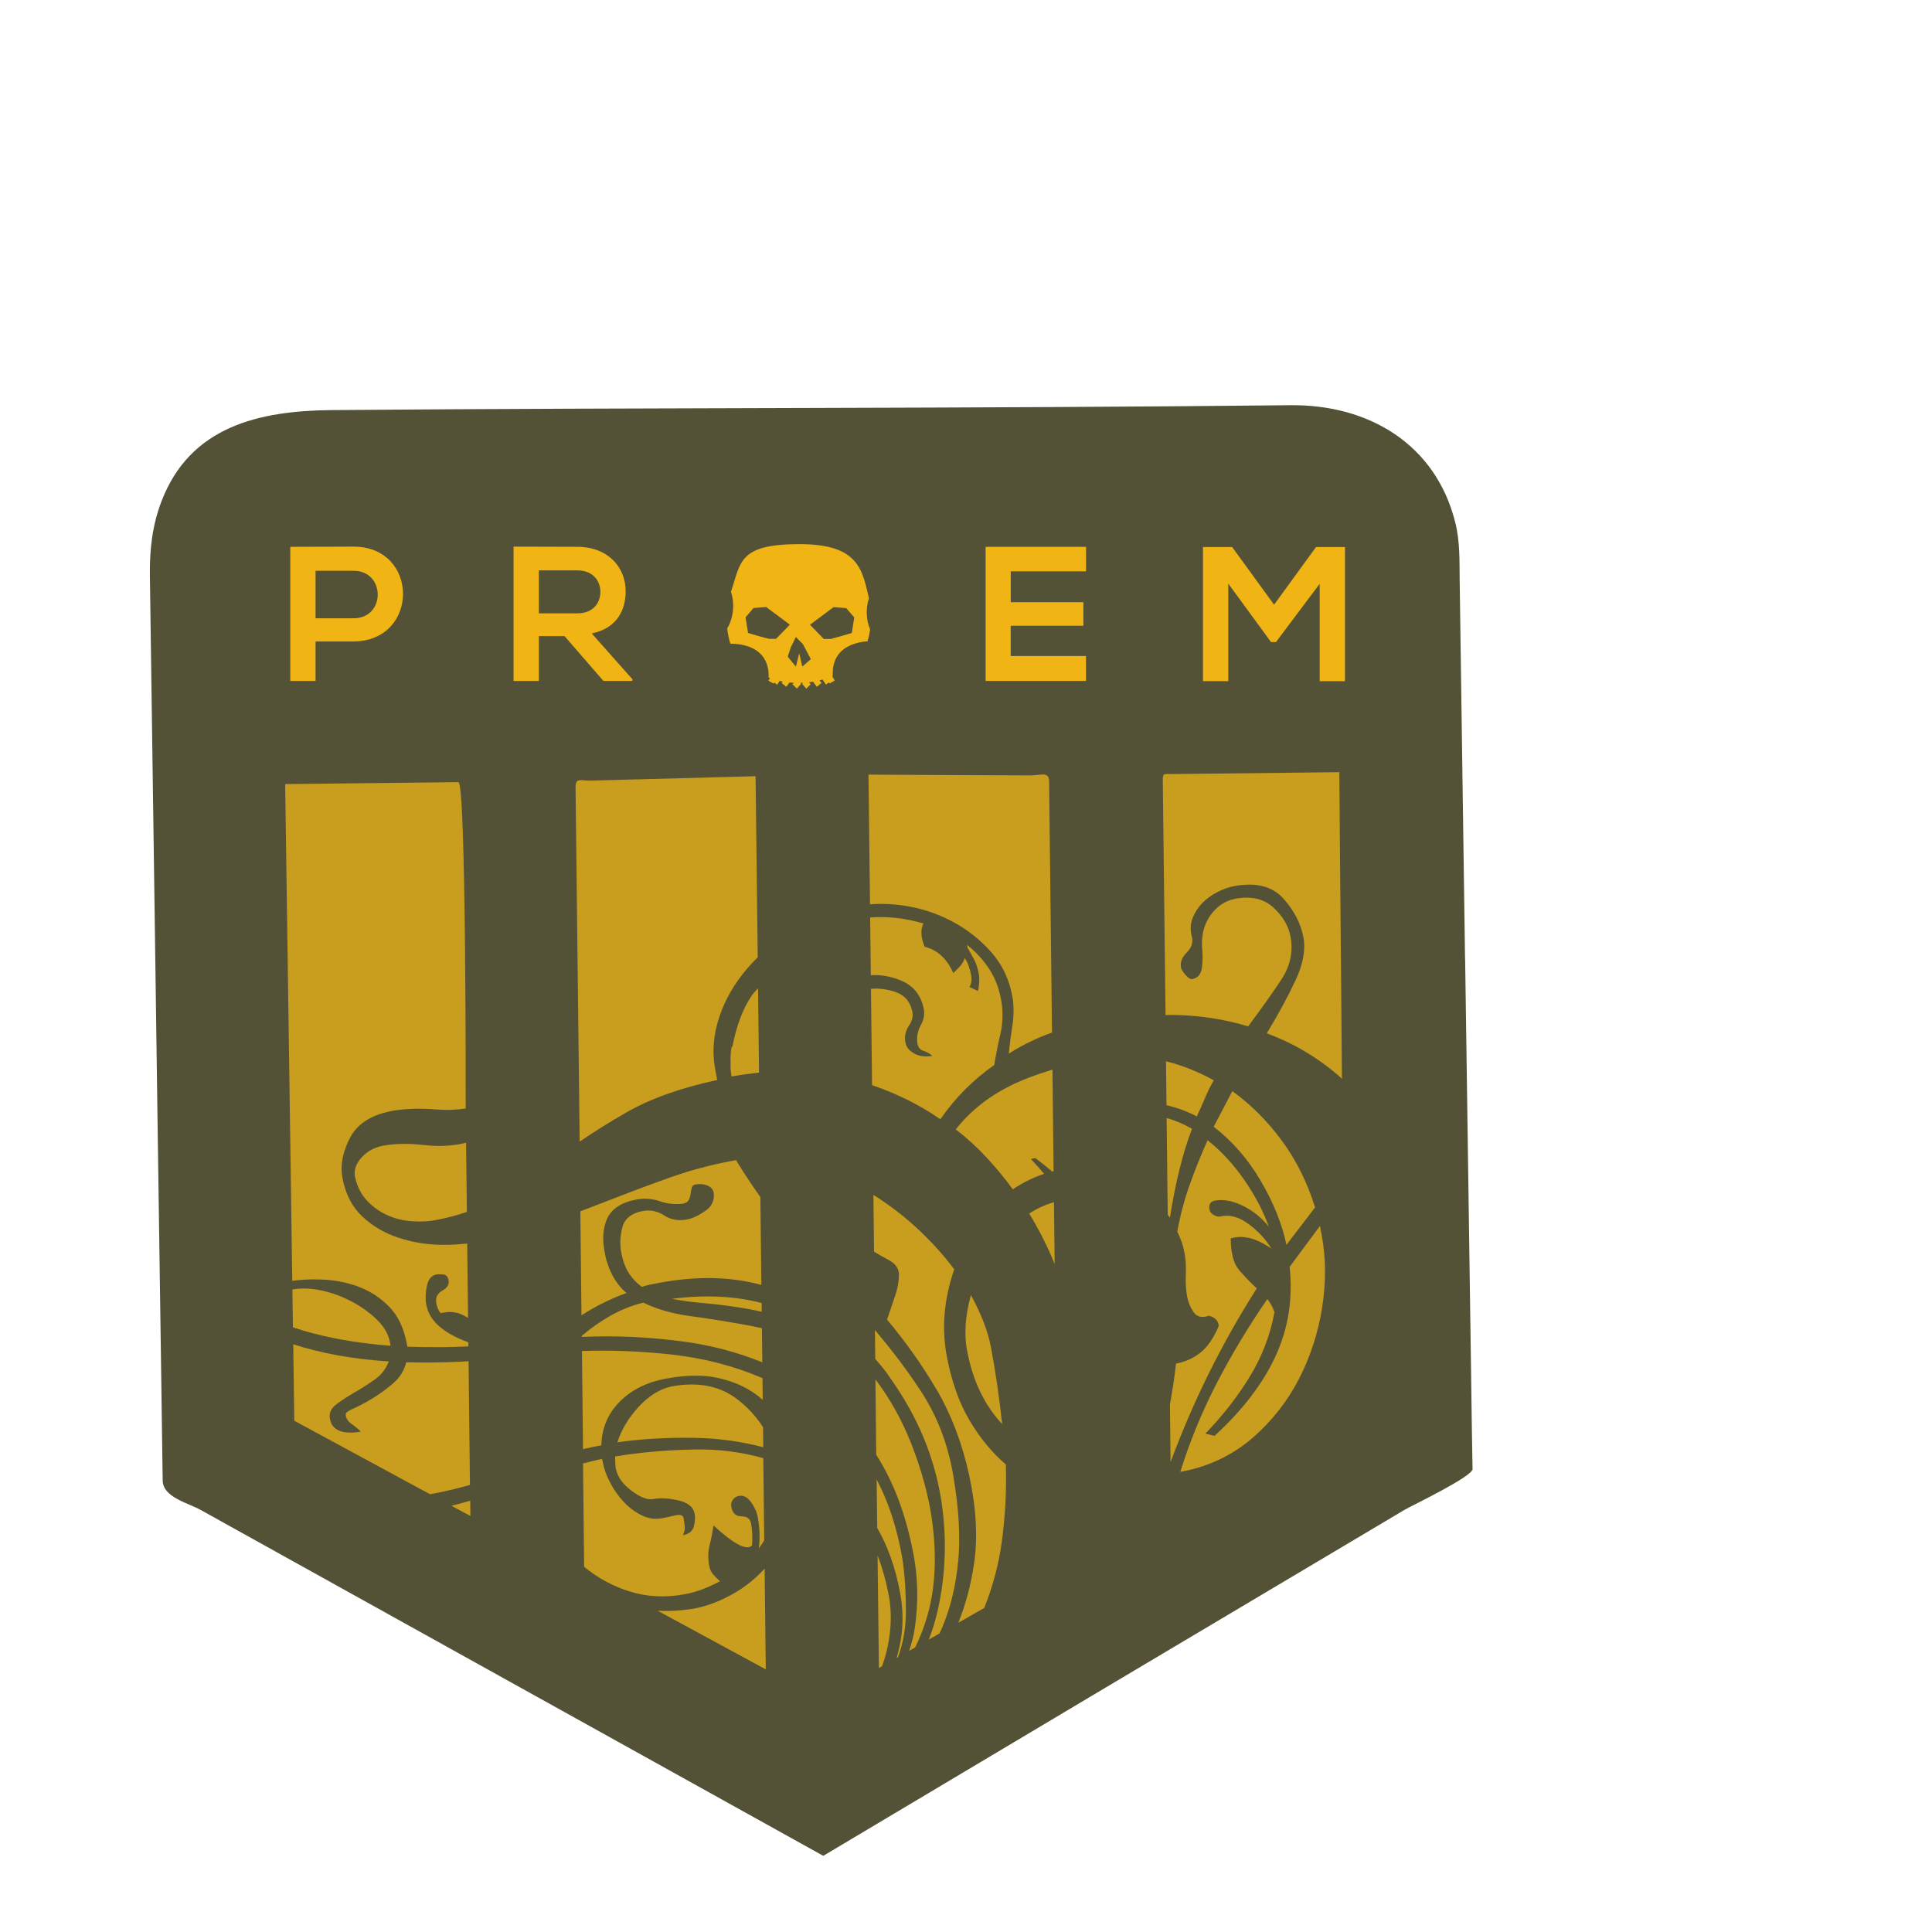 <svg xmlns="http://www.w3.org/2000/svg" viewBox="0 0 252 252"><path fill="#535236" d="M191.094 125.107c-.23-16.496-.478-32.99-.703-49.485-.03-2.558.05-4.992-.58-7.5-2.56-10.2-11.3-15.384-21.51-15.268-41.67.45-83.364.292-125.035.636-9.473.087-18.443 2.116-22.19 11.866-1.202 3.115-1.564 6.284-1.527 9.597l.628 44.583c.265 19.47.547 38.94.83 58.416.08 5.05.135 10.102.213 15.175.043 2.155 3.22 2.878 4.95 3.82 27.062 15.04 54.15 30.077 81.214 45.118 25.26-15.064 50.52-30.108 75.816-45.13.833-.494 8.882-4.337 8.872-5.32-.064-3.604-.127-7.23-.167-10.837-.274-18.573-.526-37.122-.8-55.67z"/><g fill="#F0B514"><path opacity=".75" d="M55.227 149.353c-1.688-.208-3.303-.2-4.844.016-1.342.18-2.41.71-3.208 1.59-.8.88-1.075 1.79-.832 2.72.292 1.2.824 2.2 1.593 3 .77.8 1.657 1.42 2.667 1.86s2.072.69 3.186.76c1.11.07 2.13.02 3.06-.16 1.44-.27 2.78-.626 4.05-1.064l-.108-9.02c-.247.057-.487.117-.755.167-1.53.283-3.137.323-4.826.115zm-4.28 26.192l-.095-.506c-.19-1.02-.748-1.98-1.673-2.89-.93-.91-2.02-1.7-3.28-2.37-1.26-.67-2.59-1.16-3.99-1.46-1.35-.288-2.61-.327-3.77-.128l.07 4.94c.92.307 1.86.593 2.842.84 3.102.784 6.395 1.303 9.88 1.56zm7.938 20.858l2.473 1.34-.023-2.005-.06.02c-.787.237-1.585.45-2.39.645zm-5.89-18.73c-.275 1.1-.857 2.03-1.747 2.79-.89.76-1.797 1.42-2.725 1.974-.927.558-1.738.99-2.44 1.293-.698.308-1.03.56-.99.762.022.484.27.893.744 1.223.474.33.883.672 1.223 1.027-2.403.38-3.745-.17-4.022-1.655-.138-.742.124-1.365.784-1.874.663-.508 1.443-1.02 2.342-1.538.9-.518 1.79-1.084 2.672-1.704.88-.61 1.505-1.41 1.873-2.39-4.69-.31-8.84-1.06-12.46-2.24l.12 8.79.01 1.18 17.71 9.59c.04 0 .08-.01.12-.02 1.59-.29 3.16-.66 4.69-1.08.134-.04.27-.085.4-.12l-.18-16.13c-.33.02-.66.04-.984.057-2.49.117-4.87.143-7.15.08z"/><path opacity=".75" d="M46.774 167.843c1.51.556 2.844 1.425 3.993 2.604 1.15 1.183 1.913 2.783 2.292 4.807l.07.404c1.59.052 3.17.07 4.75.055 1.06-.01 2.13-.047 3.22-.094l-.01-.54c-1.09-.38-2.11-.87-3.047-1.5-1.378-.93-2.19-2.07-2.444-3.42-.127-.68-.104-1.47.07-2.37.175-.91.594-1.42 1.26-1.55.2-.036.49-.04.874-.006.386.032.62.285.71.757.1.54-.174.996-.83 1.36-.65.37-.91.92-.77 1.66.09.478.27.896.546 1.26.33-.06.668-.103 1.008-.133.34-.026.76.016 1.262.132.464.152.903.37 1.323.64l-.11-9.716c-1.03.12-2.094.184-3.19.177-1.998-.01-3.91-.315-5.74-.915-1.834-.6-3.416-1.525-4.75-2.778-1.334-1.25-2.196-2.923-2.587-5.014-.313-1.687.025-3.46 1.017-5.32.995-1.86 2.925-3.028 5.794-3.5 1.67-.244 3.416-.29 5.233-.14 1.39.12 2.73.08 4.025-.116 0 0 .074-42.578-.953-42.568l-22.595.254c.313 21.927.617 42.862.926 64.79 1.2-.16 2.473-.22 3.822-.166 1.7.064 3.305.374 4.817.93zm52.656 9.845l-.05-4.447c-.53-.11-1.063-.23-1.59-.33-2.71-.5-5.26-.91-7.657-1.23-2.398-.32-4.468-.91-6.21-1.77-1.45.34-2.873.91-4.272 1.69-1.32.75-2.58 1.63-3.76 2.63v.15c4.44-.2 8.93.01 13.48.64 3.55.49 6.9 1.388 10.07 2.68zm-18.604 5.148c1.532-1.544 3.527-2.545 5.986-3.004 2.657-.498 4.956-.525 6.894-.087 1.94.44 3.585 1.162 4.942 2.165.295.218.57.45.84.687l-.033-2.842c-3.66-1.57-7.588-2.595-11.787-3.068-4.027-.453-7.942-.597-11.762-.47.046 4.267.09 8.53.14 12.798.793-.18 1.59-.35 2.39-.498.058-2.244.855-4.138 2.39-5.68zm6.822-13.423c1.284.25 2.694.438 4.23.57 1.537.13 3.21.343 5.018.632.793.128 1.616.293 2.46.484l-.012-1.14c-3.463-.91-7.358-1.1-11.696-.55zm2.815 40.413c-1.61.265-3.17.347-4.686.27 4.703 2.548 9.405 5.092 14.107 7.65l-.148-13.145c-1.157 1.26-2.46 2.33-3.932 3.18-1.767 1.03-3.547 1.71-5.34 2.05z"/><path opacity=".75" d="M78.932 163.61c-.408-1.81-.32-3.36.263-4.66.583-1.293 1.87-2.128 3.864-2.5.99-.186 1.99-.11 2.98.227.99.34 1.99.45 3 .33.4-.074.66-.228.79-.462.12-.232.21-.51.25-.833.04-.322.09-.594.16-.814.06-.222.22-.356.49-.407.53-.09 1.04-.05 1.52.13.48.19.76.51.85.98.1.94-.22 1.69-.978 2.25-.756.56-1.494.94-2.21 1.14-1.25.306-2.326.16-3.227-.43-.9-.585-1.85-.79-2.846-.602-1.46.274-2.345.973-2.65 2.097-.305 1.125-.358 2.217-.16 3.28.215 1.147.56 2.078 1.037 2.79.48.713 1.033 1.29 1.666 1.73.39-.14.78-.25 1.18-.325l1.098-.205c4.87-.91 9.3-.813 13.3.274l-.13-11.467c-1.093-1.54-2.16-3.13-3.17-4.81l-.5.09c-2.79.52-5.44 1.23-7.956 2.12-2.514.887-5.054 1.834-7.615 2.837-1.39.544-2.808 1.088-4.24 1.63.044 4.52.098 9.044.146 13.566 1.84-1.19 3.794-2.167 5.872-2.91-1.4-1.205-2.33-2.88-2.8-5.028zm8.588 17.24c-1.518.355-2.93 1.247-4.244 2.68-1.314 1.434-2.23 2.965-2.75 4.597 3.147-.448 6.514-.642 10.1-.58 3.094.053 6.066.475 8.93 1.22l-.028-2.61c-.842-1.326-1.93-2.524-3.283-3.585-2.297-1.807-5.207-2.38-8.726-1.72zm10.403-50.79c-1.07 1.632-1.87 3.788-2.4 6.47l-.1.02c-.126.79-.168 1.496-.12 2.115-.017.283-.016.563 0 .837.018.276.06.583.123.92l.2-.037c1.137-.214 2.26-.362 3.377-.48l-.124-10.982c-.36.34-.69.718-.96 1.137zM82.1 207.57c2.266.727 4.697.85 7.287.365 1.396-.262 2.906-.822 4.532-1.687-.33-.287-.63-.58-.89-.88s-.43-.655-.51-1.06c-.19-1.012-.18-1.938.04-2.783.22-.842.384-1.694.5-2.554 2.653 2.44 4.33 3.31 5.027 2.62.045-.49.056-.98.036-1.47-.023-.48-.078-.96-.166-1.43-.112-.6-.53-.91-1.253-.91-.723-.004-1.16-.412-1.31-1.22-.065-.34-.004-.646.185-.926.19-.28.45-.45.78-.513.6-.11 1.13.155 1.597.8.463.648.76 1.31.885 1.98.25 1.35.3 2.7.14 4.06.25-.33.482-.68.7-1.037l-.12-10.73c-2.85-.804-5.807-1.187-8.87-1.13-3.7.06-7.185.363-10.45.905-.01.7.02 1.215.082 1.55.202 1.08.88 2.054 2.042 2.92 1.154.866 2.1 1.23 2.83 1.092.93-.178 2.02-.117 3.28.17 1.255.29 1.97.87 2.13 1.744.09.474.055 1.02-.103 1.644-.16.62-.638 1.005-1.436 1.155.205-.385.287-.767.25-1.145-.033-.374-.083-.73-.15-1.07-.07-.404-.44-.527-1.1-.37-.655.16-1.22.28-1.68.366-.93.175-1.832.048-2.702-.383-.876-.43-1.65-1.016-2.34-1.76-.69-.743-1.278-1.576-1.76-2.498-.48-.923-.805-1.82-.97-2.7l-.076-.404c-.84.19-1.67.393-2.49.61.05 4.49.094 8.982.144 13.473 1.722 1.43 3.68 2.5 5.89 3.21zm11.452-66.694l-.266-1.416c-.416-2.226-.238-4.492.534-6.802.77-2.307 2.005-4.44 3.702-6.4.415-.477.853-.937 1.313-1.385l-.28-23.63c-7.167.185-14.334.39-21.48.576-1.34.03-2.018-.44-2.002.88l.534 46.21c1.867-1.27 3.862-2.53 6.01-3.76 3.13-1.81 7.11-3.24 11.935-4.28zm58.762 17.56c.095.133.194.26.285.4.72-4.6 1.68-8.47 2.88-11.605-1.12-.64-2.23-1.1-3.31-1.4l.14 12.4v.21zm13.932 12.716c-.272-.716-.585-1.286-.938-1.71-2.435 3.527-4.627 7.166-6.57 10.915-1.946 3.75-3.54 7.625-4.786 11.627l.497-.093c3.44-.71 6.41-2.16 8.93-4.34 2.51-2.18 4.52-4.73 6.04-7.67 1.51-2.93 2.52-6.05 3.04-9.36.51-3.3.49-6.44-.06-9.41l-.23-1.21-1.98 2.672-1.974 2.673c.435 4.18-.18 8.064-1.845 11.654-1.66 3.592-4.315 7.053-7.954 10.39l-1.19-.3c2.305-2.39 4.245-4.88 5.82-7.48 1.58-2.6 2.64-5.38 3.187-8.345zm-7.924-24.172c2.41 1.855 4.447 4.196 6.11 7.025 1.664 2.83 2.785 5.622 3.37 8.374.604-.81 1.226-1.63 1.862-2.45.638-.82 1.26-1.63 1.865-2.45-1.03-3.296-2.49-6.218-4.38-8.763-1.89-2.544-4.02-4.674-6.41-6.394l-1.216 2.322-1.216 2.32zm4.463-13.084c1.76-2.353 3.214-4.405 4.365-6.157 1.15-1.75 1.544-3.61 1.178-5.57-.265-1.42-1.018-2.69-2.26-3.82-1.243-1.13-2.896-1.5-4.953-1.118-1.33.25-2.428.995-3.294 2.24-.86 1.243-1.19 2.79-.99 4.633.05.62.03 1.322-.06 2.106-.09.788-.46 1.277-1.12 1.467-.25.116-.57-.03-.96-.45-.38-.416-.6-.76-.65-1.03-.125-.67.13-1.33.766-1.975.635-.646.85-1.33.646-2.06-.23-.865-.193-1.675.113-2.43.306-.754.73-1.41 1.28-1.968.55-.553 1.2-1.024 1.95-1.41.756-.385 1.464-.64 2.128-.764 2.856-.534 5-.01 6.43 1.57 1.433 1.585 2.318 3.287 2.658 5.107.3 1.62-.04 3.48-1.02 5.58-.983 2.104-2.235 4.415-3.757 6.934 3.394 1.25 6.482 3.065 9.265 5.44.183.156.36.325.536.488-.04-4.55-.074-9.105-.114-13.656-.08-9.12-.164-17.24-.226-26.334l-21.59.242c-1.49.015-1.45-.216-1.434 1.17l.354 30.265c.18 0 .355-.014.534-.014 3.54.003 6.95.5 10.23 1.49zm-6.678 11.72c.392-.84.755-1.66 1.09-2.455.33-.79.706-1.54 1.125-2.25-2.058-1.14-4.137-1.96-6.234-2.48l.063 5.72c1.4.34 2.73.82 3.96 1.47zm7.803 22.414c-.83-.753-1.598-1.552-2.306-2.397-.71-.844-1.066-2.208-1.074-4.092 1.557-.5 3.322-.06 5.3 1.32-.707-1.19-1.697-2.26-2.975-3.21-1.276-.94-2.506-1.27-3.69-.98-.266.05-.553-.02-.862-.204-.31-.185-.49-.413-.54-.683-.127-.673.108-1.07.707-1.18 1.062-.2 2.253.016 3.574.64 1.32.63 2.472 1.548 3.454 2.76-.723-2.03-1.79-4.064-3.203-6.104-1.413-2.04-3.008-3.765-4.784-5.177-.82 1.83-1.6 3.752-2.32 5.77-.72 2.02-1.26 4.075-1.63 6.17.22.445.41.88.56 1.31.15.425.28.91.38 1.446.165.88.22 1.824.17 2.845-.05 1.02.01 1.974.17 2.85.14.74.42 1.425.85 2.04.425.62 1.09.776 1.995.467.793.2 1.22.643 1.28 1.33-.667 1.59-1.463 2.75-2.392 3.48-.93.734-1.99 1.21-3.184 1.434-.196 1.826-.475 3.59-.79 5.33l.08 7.527c2.93-7.922 6.673-15.485 11.25-22.676zm-49.603 21.75c2.18 3.395 3.772 7.554 4.755 12.5.67 3.225.762 6.558.27 10-.147 1.043-.407 2.057-.75 3.047l.795-.456c.662-1.36 1.202-2.76 1.612-4.21 1.13-4.01 1.25-8.62.35-13.83-.54-2.9-1.4-5.81-2.56-8.73-1.17-2.92-2.67-5.61-4.5-8.06-.03-.02-.06-.04-.09-.07l.07 6.78c.01 1.02.02 2.03.032 3.04zm3.053-61.942c1.736.652 2.783 1.924 3.135 3.81.126.676-.003 1.362-.388 2.064-.385.7-.542 1.427-.468 2.18.04.62.3 1.008.78 1.164.47.155.87.377 1.2.663-.9.16-1.688.07-2.35-.29-.67-.36-1.06-.84-1.17-1.44-.15-.8 0-1.54.46-2.21.46-.67.59-1.34.4-2-.304-1.258-1.093-2.08-2.367-2.46-1.074-.326-2.067-.43-2.99-.34l.144 12.57c.725.242 1.44.5 2.14.79 2.455 1.004 4.71 2.223 6.766 3.652 1.95-2.808 4.296-5.165 7.03-7.074.228-1.366.49-2.71.797-4.02.306-1.316.365-2.65.18-4.016-.25-1.697-.777-3.168-1.585-4.415-.807-1.247-1.786-2.32-2.936-3.22l.073.402c.3.5.583 1.01.85 1.516.267.51.464 1.1.59 1.774.126.675.1 1.447-.083 2.32l-1.126-.52c.27-.4.34-.938.213-1.61-.078-.407-.188-.8-.326-1.185-.14-.38-.304-.707-.49-.97-.132.397-.34.75-.626 1.066-.288.316-.577.61-.867.888-.835-1.89-2.08-3.032-3.735-3.43-.51-1.245-.56-2.26-.16-3.04-2.32-.69-4.636-.953-6.954-.792l.088 7.54c1.165-.09 2.42.11 3.76.616zm16.884 30.452c1.326 2.18 2.426 4.373 3.32 6.577l-.09-8.06c-1.158.338-2.235.83-3.23 1.483zm-2.496-16.652c-2.83 1.403-5.194 3.294-7.086 5.67 1.446 1.115 2.792 2.347 4.042 3.692 1.247 1.35 2.382 2.725 3.4 4.13 1.282-.867 2.646-1.54 4.09-2.022-.25-.294-.52-.605-.812-.93-.29-.325-.6-.663-.924-1.015l.57-.106c.375.272.755.563 1.142.868.385.308.74.602 1.07.884l.186-.04-.148-13.25c-2.1.63-3.95 1.33-5.53 2.11z"/><path opacity=".75" d="M124.167 120.177c1.968 1.03 3.688 2.382 5.163 4.06 1.474 1.68 2.4 3.707 2.775 6.078.147 1.16.127 2.333-.063 3.52s-.346 2.387-.463 3.594c1.76-1.12 3.65-2.03 5.64-2.75l-.38-32.81c-.02-1.3-1.18-.72-2.38-.73-7.05-.03-14.11-.05-21.18-.1l.2 16.92c1.407-.115 2.89-.06 4.455.17 2.177.33 4.25 1.003 6.22 2.03zm3.706 61.397c.78 1.6 1.728 2.994 2.845 4.18-.184-1.71-.396-3.398-.638-5.062-.244-1.665-.515-3.308-.818-4.927-.39-2.09-1.266-4.37-2.62-6.838-.74 2.65-.91 5.057-.507 7.213.38 2.024.958 3.84 1.738 5.434zm-2.887 22.058c.3-3.16.083-6.907-.658-11.238-.692-4.06-2.096-7.705-4.212-10.938-1.774-2.708-3.782-5.363-5.996-7.97l.042 3.756c.512.584 1.01 1.18 1.48 1.804l.57.837c3.453 4.87 5.63 10.08 6.534 15.637.786 4.947.634 9.826-.46 14.64-.29 1.28-.674 2.51-1.14 3.7.466-.266.93-.53 1.393-.796.14-.313.29-.618.42-.938 1.04-2.5 1.72-5.33 2.02-8.494zm-9.064 4.47c-.358-1.912-.85-3.646-1.458-5.222.058 4.898.122 9.803.177 14.7.14-.077.27-.152.4-.23.3-.823.56-1.674.74-2.573.49-2.36.54-4.584.15-6.674z"/><path opacity=".75" d="M117.68 203.167c-.685-3.9-1.803-7.293-3.335-10.193.027 2.114.05 4.227.077 6.34 1.367 2.347 2.365 5.14 2.976 8.408.34 1.82.413 3.587.218 5.298-.13 1.125-.356 2.2-.664 3.238l.18-.104c.667-1.815 1.01-3.73 1.025-5.748.02-2.654-.14-5.067-.477-7.24zm13.504-12.16c-1.802-1.547-3.38-3.467-4.738-5.762-1.356-2.294-2.344-5.094-2.963-8.4-.68-3.64-.352-7.4.984-11.28-1.466-1.96-3.153-3.81-5.06-5.547-1.72-1.566-3.553-2.948-5.485-4.164l.083 7.404c.543.342 1.118.678 1.76 1.002.912.457 1.403 1.063 1.476 1.818.03.902-.13 1.875-.48 2.917l-1.06 3.13c2.39 2.837 4.54 5.872 6.45 9.107 1.91 3.24 3.32 6.938 4.24 11.093.94 4.29 1.16 8.144.67 11.55-.417 2.86-1.117 5.448-2.065 7.794l3.39-1.94c1.09-2.77 1.86-5.59 2.26-8.46.467-3.37.653-6.79.554-10.27z"/></g><path fill="#F0B514" d="M41.16 83.672v5.15h-3.298V71.325c2.724 0 5.523-.025 8.248-.025 8.598 0 8.623 12.298 0 12.373h-4.95zm0-3.024h4.95c4.224 0 4.2-6.2 0-6.2h-4.95v6.2zm41.323 8.172H78.71l-5.075-5.848h-3.35v5.85h-3.298V71.3c2.774 0 5.548.024 8.323.024 4.124.025 6.298 2.774 6.298 5.798 0 2.4-1.1 4.824-4.424 5.5l5.3 5.972v.225zM70.286 74.4V80h5.024c2.1 0 3-1.4 3-2.8s-.925-2.8-3-2.8h-5.024zm71.372 14.42H128.56V71.326h13.098v3.2h-9.822v4.023h9.473v3.07h-9.48v3.95h9.82v3.25zm30.475-12.67l-5.7 7.597h-.648l-5.573-7.623v12.722h-3.3V71.35h3.8l5.474 7.524 5.474-7.523h3.773v17.5h-3.3v-12.7zm-58.78 1.938c-.89-3.81-1.35-7.113-9.063-7.113-8.023 0-7.636 2.39-8.95 6.207.514 1.565.35 3.378-.488 4.784.08.68.207 1.35.41 1.99 3.433.04 5.097 1.746 4.997 4.426.05.02.11.038.17.058l-.2.353.67.374.073-.14.407.275.315-.488c.13.03.255.067.39.09l-.133.18.61.5.417-.558c.18.018.37.026.56.036l-.174.197.58.56.55-.63-.118-.12c.132 0 .26-.017.39-.02l-.15.143.55.63.58-.566-.225-.257c.18-.02.35-.057.522-.085l.5.67.612-.503-.258-.34c.134-.037.267-.07.4-.11l.424.66.407-.278.075.134.675-.374-.34-.61c.027-.01.06-.02.085-.033-.132-2.583 1.38-4.216 4.54-4.49.146-.502.254-1.02.33-1.54-.523-1.255-.58-2.722-.167-4.026zM98.727 82.9l-1.158-.344-.32-2.037 1.04-1.21 1.65-.13 3.09 2.3-1.806 1.85h-.93l-1.578-.43zm5.92 4.054l-.4-1.737-.436 1.737-1.06-1.295.37-1.17.69-1.41.91.93 1.04 1.97-1.102.96zm6.473-4.397l-1.16.344-1.576.44h-.932l-1.803-1.85 3.08-2.3 1.65.13 1.046 1.21-.32 2.04z"/></svg>